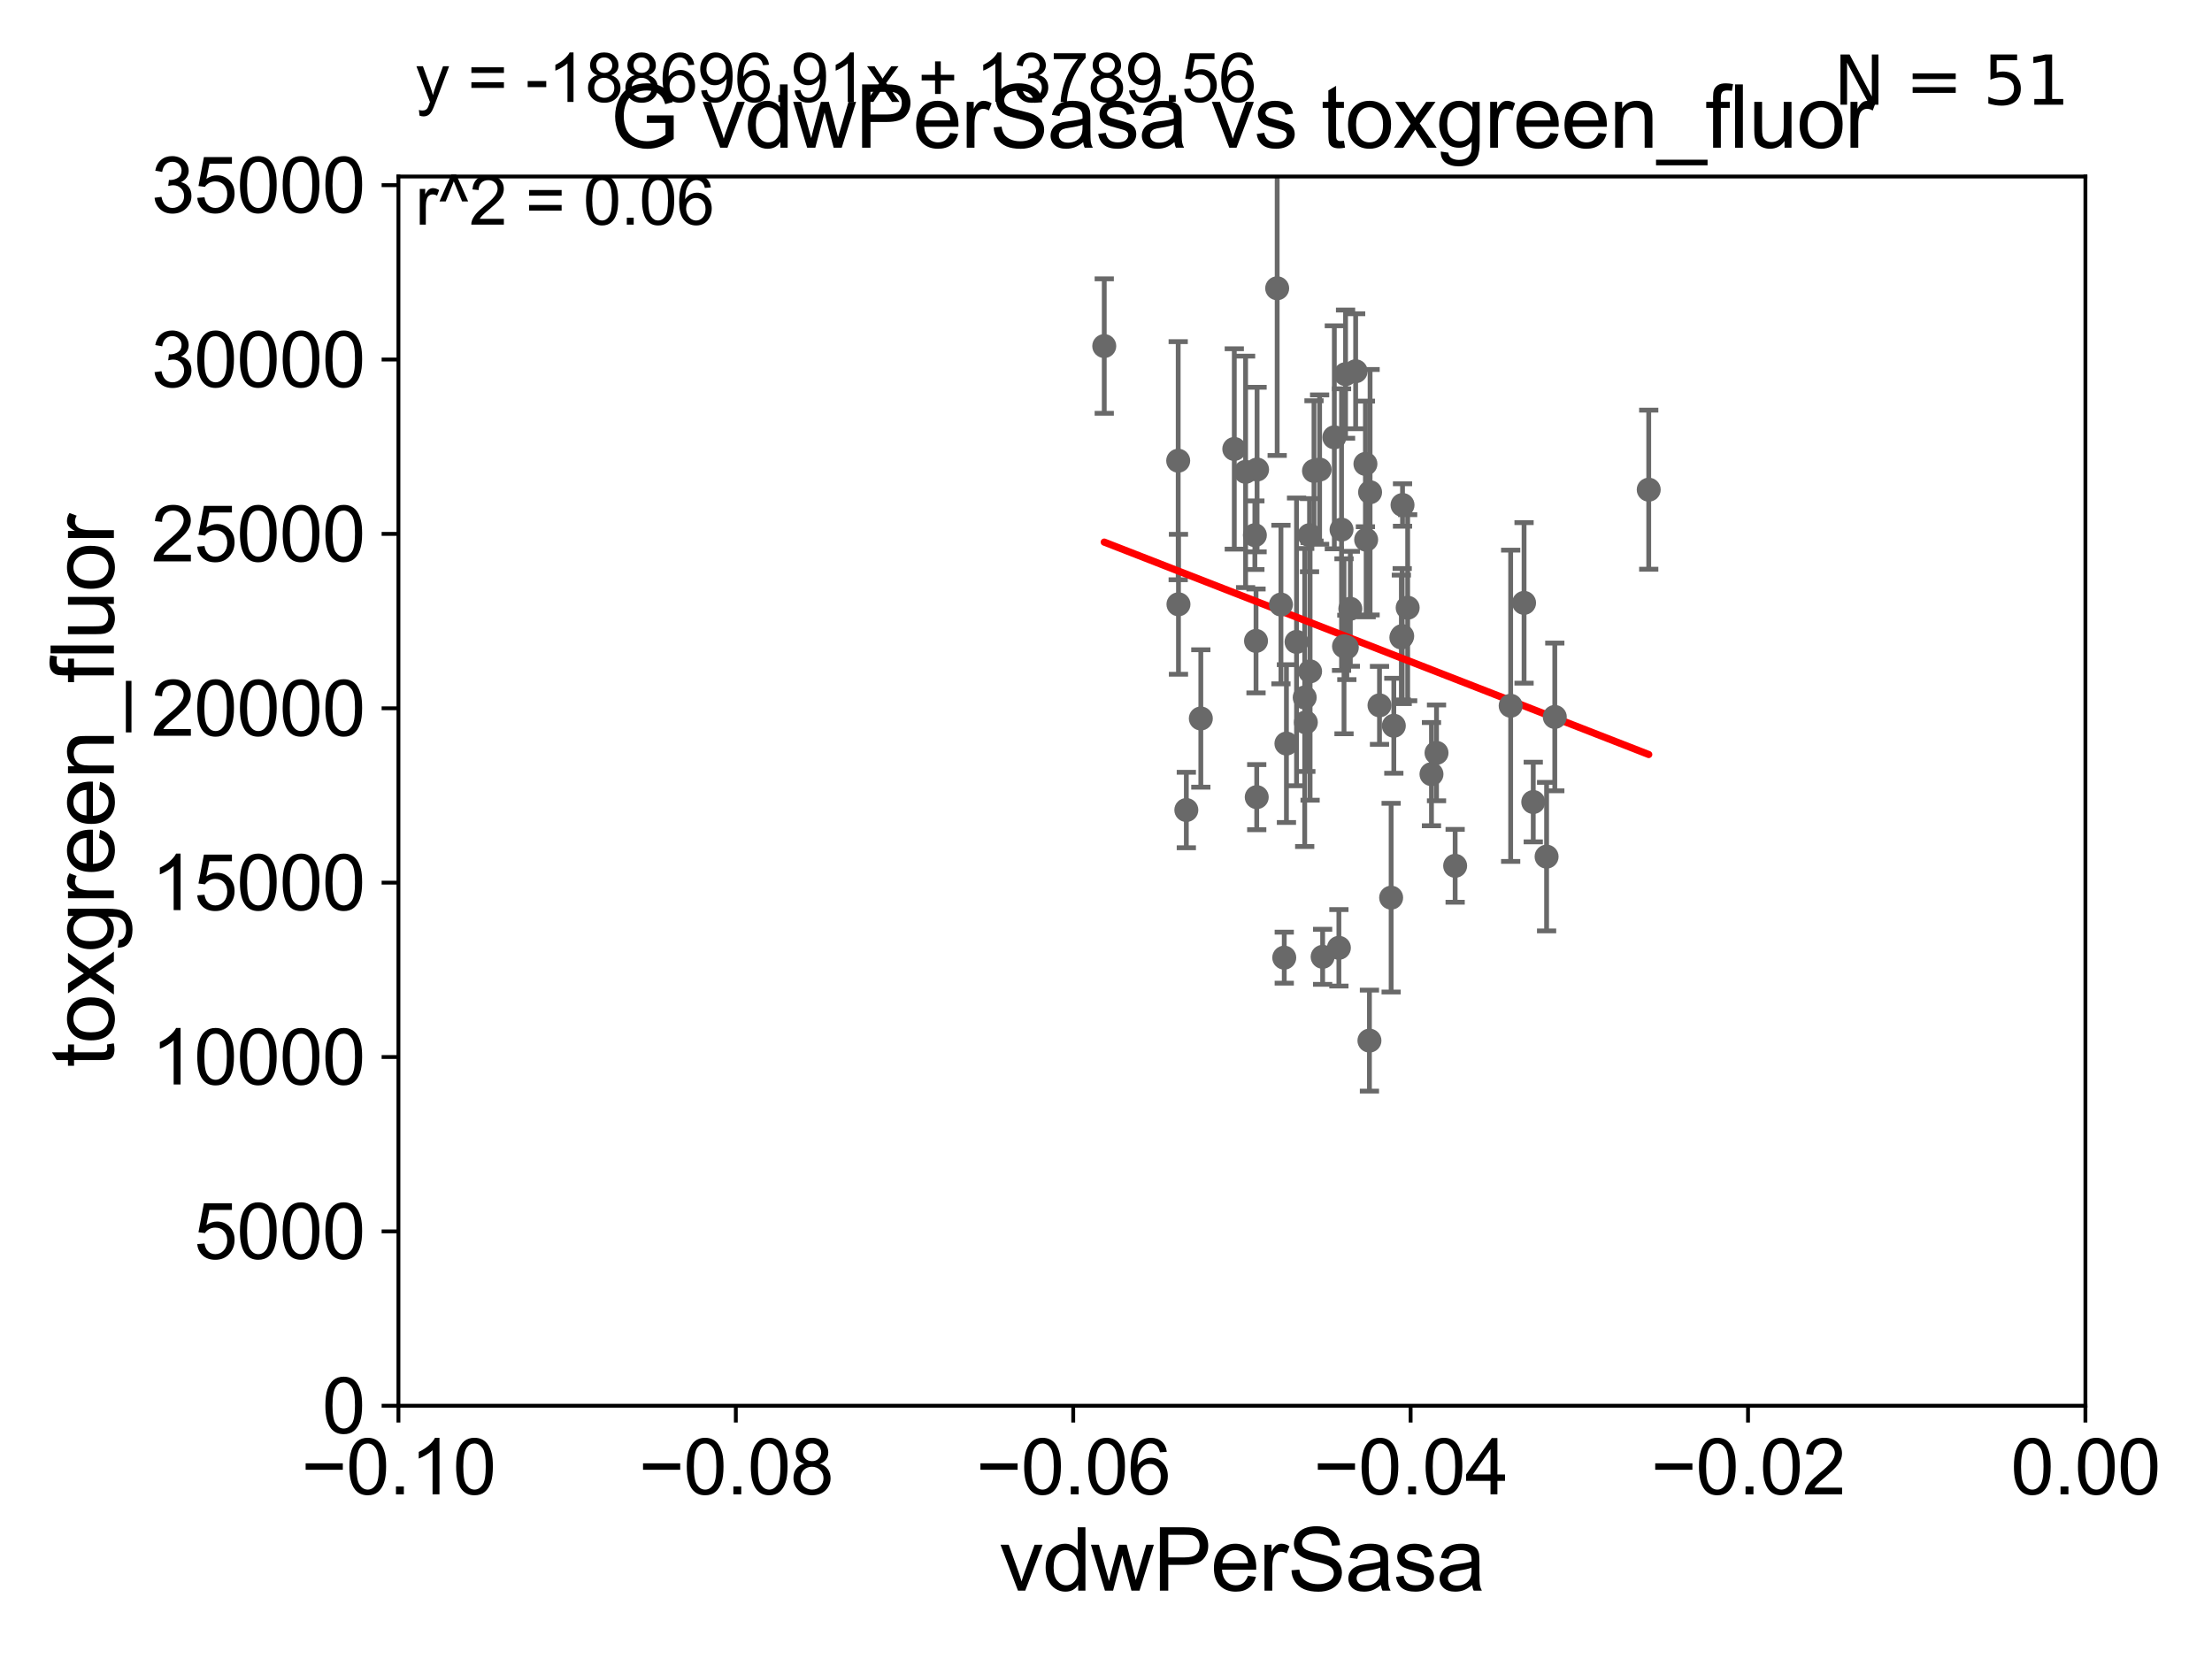 <?xml version="1.0" encoding="utf-8" standalone="no"?>
<!DOCTYPE svg PUBLIC "-//W3C//DTD SVG 1.1//EN"
  "http://www.w3.org/Graphics/SVG/1.1/DTD/svg11.dtd">
<svg xmlns:xlink="http://www.w3.org/1999/xlink" width="460.8pt" height="345.6pt" viewBox="0 0 460.8 345.6" xmlns="http://www.w3.org/2000/svg" version="1.1">
 <defs>
  <style type="text/css">*{stroke-linejoin: round; stroke-linecap: butt}</style>
 </defs>
 <g id="figure_1">
  <g id="patch_1">
   <path d="M 0 345.6 
L 460.8 345.6 
L 460.8 0 
L 0 0 
z
" style="fill: #ffffff"/>
  </g>
  <g id="axes_1">
   <g id="patch_2">
    <path d="M 83 292.84 
L 434.43 292.84 
L 434.43 36.775 
L 83 36.775 
z
" style="fill: #ffffff"/>
   </g>
   <g id="PathCollection_1">
    <defs>
     <path id="mad4e070d5f" d="M 0 1.118 
C 0.297 1.118 0.581 1 0.791 0.791 
C 1 0.581 1.118 0.297 1.118 0 
C 1.118 -0.297 1 -0.581 0.791 -0.791 
C 0.581 -1 0.297 -1.118 0 -1.118 
C -0.297 -1.118 -0.581 -1 -0.791 -0.791 
C -1 -0.581 -1.118 -0.297 -1.118 0 
C -1.118 0.297 -1 0.581 -0.791 0.791 
C -0.581 1 -0.297 1.118 0 1.118 
z
" style="stroke: #696969"/>
    </defs>
    <g clip-path="url(#p6fb6c7fa26)">
     <use xlink:href="#mad4e070d5f" x="272.799" y="111.488" style="fill: #696969; stroke: #696969"/>
     <use xlink:href="#mad4e070d5f" x="282.407" y="77.339" style="fill: #696969; stroke: #696969"/>
     <use xlink:href="#mad4e070d5f" x="272.031" y="150.485" style="fill: #696969; stroke: #696969"/>
     <use xlink:href="#mad4e070d5f" x="319.406" y="167.075" style="fill: #696969; stroke: #696969"/>
     <use xlink:href="#mad4e070d5f" x="275.53" y="199.322" style="fill: #696969; stroke: #696969"/>
     <use xlink:href="#mad4e070d5f" x="277.967" y="91.102" style="fill: #696969; stroke: #696969"/>
     <use xlink:href="#mad4e070d5f" x="279.984" y="134.63" style="fill: #696969; stroke: #696969"/>
     <use xlink:href="#mad4e070d5f" x="298.202" y="161.27" style="fill: #696969; stroke: #696969"/>
     <use xlink:href="#mad4e070d5f" x="280.57" y="134.865" style="fill: #696969; stroke: #696969"/>
     <use xlink:href="#mad4e070d5f" x="291.928" y="132.803" style="fill: #696969; stroke: #696969"/>
     <use xlink:href="#mad4e070d5f" x="261.652" y="133.517" style="fill: #696969; stroke: #696969"/>
     <use xlink:href="#mad4e070d5f" x="245.496" y="125.886" style="fill: #696969; stroke: #696969"/>
     <use xlink:href="#mad4e070d5f" x="261.801" y="166.06" style="fill: #696969; stroke: #696969"/>
     <use xlink:href="#mad4e070d5f" x="271.795" y="145.302" style="fill: #696969; stroke: #696969"/>
     <use xlink:href="#mad4e070d5f" x="314.7" y="147.023" style="fill: #696969; stroke: #696969"/>
     <use xlink:href="#mad4e070d5f" x="290.359" y="151.189" style="fill: #696969; stroke: #696969"/>
     <use xlink:href="#mad4e070d5f" x="322.183" y="178.452" style="fill: #696969; stroke: #696969"/>
     <use xlink:href="#mad4e070d5f" x="303.134" y="180.365" style="fill: #696969; stroke: #696969"/>
     <use xlink:href="#mad4e070d5f" x="293.243" y="126.6" style="fill: #696969; stroke: #696969"/>
     <use xlink:href="#mad4e070d5f" x="285.279" y="216.78" style="fill: #696969; stroke: #696969"/>
     <use xlink:href="#mad4e070d5f" x="323.892" y="149.352" style="fill: #696969; stroke: #696969"/>
     <use xlink:href="#mad4e070d5f" x="343.461" y="102.009" style="fill: #696969; stroke: #696969"/>
     <use xlink:href="#mad4e070d5f" x="317.49" y="125.59" style="fill: #696969; stroke: #696969"/>
     <use xlink:href="#mad4e070d5f" x="289.799" y="186.998" style="fill: #696969; stroke: #696969"/>
     <use xlink:href="#mad4e070d5f" x="292.171" y="105.2" style="fill: #696969; stroke: #696969"/>
     <use xlink:href="#mad4e070d5f" x="278.916" y="197.448" style="fill: #696969; stroke: #696969"/>
     <use xlink:href="#mad4e070d5f" x="284.442" y="96.642" style="fill: #696969; stroke: #696969"/>
     <use xlink:href="#mad4e070d5f" x="259.479" y="98.294" style="fill: #696969; stroke: #696969"/>
     <use xlink:href="#mad4e070d5f" x="292.105" y="132.506" style="fill: #696969; stroke: #696969"/>
     <use xlink:href="#mad4e070d5f" x="257.126" y="93.526" style="fill: #696969; stroke: #696969"/>
     <use xlink:href="#mad4e070d5f" x="261.413" y="111.489" style="fill: #696969; stroke: #696969"/>
     <use xlink:href="#mad4e070d5f" x="281.296" y="126.822" style="fill: #696969; stroke: #696969"/>
     <use xlink:href="#mad4e070d5f" x="280.304" y="77.939" style="fill: #696969; stroke: #696969"/>
     <use xlink:href="#mad4e070d5f" x="273.73" y="98.095" style="fill: #696969; stroke: #696969"/>
     <use xlink:href="#mad4e070d5f" x="230.036" y="72.091" style="fill: #696969; stroke: #696969"/>
     <use xlink:href="#mad4e070d5f" x="267.987" y="154.9" style="fill: #696969; stroke: #696969"/>
     <use xlink:href="#mad4e070d5f" x="287.375" y="146.936" style="fill: #696969; stroke: #696969"/>
     <use xlink:href="#mad4e070d5f" x="245.44" y="95.974" style="fill: #696969; stroke: #696969"/>
     <use xlink:href="#mad4e070d5f" x="272.916" y="139.863" style="fill: #696969; stroke: #696969"/>
     <use xlink:href="#mad4e070d5f" x="261.872" y="97.813" style="fill: #696969; stroke: #696969"/>
     <use xlink:href="#mad4e070d5f" x="299.253" y="156.841" style="fill: #696969; stroke: #696969"/>
     <use xlink:href="#mad4e070d5f" x="250.154" y="149.673" style="fill: #696969; stroke: #696969"/>
     <use xlink:href="#mad4e070d5f" x="267.534" y="199.497" style="fill: #696969; stroke: #696969"/>
     <use xlink:href="#mad4e070d5f" x="266.059" y="60.054" style="fill: #696969; stroke: #696969"/>
     <use xlink:href="#mad4e070d5f" x="270.095" y="133.718" style="fill: #696969; stroke: #696969"/>
     <use xlink:href="#mad4e070d5f" x="279.467" y="110.328" style="fill: #696969; stroke: #696969"/>
     <use xlink:href="#mad4e070d5f" x="247.135" y="168.741" style="fill: #696969; stroke: #696969"/>
     <use xlink:href="#mad4e070d5f" x="284.594" y="112.428" style="fill: #696969; stroke: #696969"/>
     <use xlink:href="#mad4e070d5f" x="266.844" y="125.939" style="fill: #696969; stroke: #696969"/>
     <use xlink:href="#mad4e070d5f" x="285.413" y="102.541" style="fill: #696969; stroke: #696969"/>
     <use xlink:href="#mad4e070d5f" x="274.9" y="97.821" style="fill: #696969; stroke: #696969"/>
    </g>
   </g>
   <g id="matplotlib.axis_1">
    <g id="xtick_1">
     <g id="line2d_1">
      <defs>
       <path id="m7a9cfa4587" d="M 0 0 
L 0 3.5 
" style="stroke: #000000; stroke-width: 0.8"/>
      </defs>
      <g>
       <use xlink:href="#m7a9cfa4587" x="83" y="292.84" style="stroke: #000000; stroke-width: 0.8"/>
      </g>
     </g>
     <g id="text_1">
      <!-- −0.10 -->
      <g transform="translate(62.759 311.293)scale(0.16 -0.16)">
       <defs>
        <path id="ArialMT-2212" d="M 3381 1997 
L 356 1997 
L 356 2522 
L 3381 2522 
L 3381 1997 
z
" transform="scale(0.016)"/>
        <path id="ArialMT-30" d="M 266 2259 
Q 266 3072 433 3567 
Q 600 4063 929 4331 
Q 1259 4600 1759 4600 
Q 2128 4600 2406 4451 
Q 2684 4303 2865 4023 
Q 3047 3744 3150 3342 
Q 3253 2941 3253 2259 
Q 3253 1453 3087 958 
Q 2922 463 2592 192 
Q 2263 -78 1759 -78 
Q 1097 -78 719 397 
Q 266 969 266 2259 
z
M 844 2259 
Q 844 1131 1108 757 
Q 1372 384 1759 384 
Q 2147 384 2411 759 
Q 2675 1134 2675 2259 
Q 2675 3391 2411 3762 
Q 2147 4134 1753 4134 
Q 1366 4134 1134 3806 
Q 844 3388 844 2259 
z
" transform="scale(0.016)"/>
        <path id="ArialMT-2e" d="M 581 0 
L 581 641 
L 1222 641 
L 1222 0 
L 581 0 
z
" transform="scale(0.016)"/>
        <path id="ArialMT-31" d="M 2384 0 
L 1822 0 
L 1822 3584 
Q 1619 3391 1289 3197 
Q 959 3003 697 2906 
L 697 3450 
Q 1169 3672 1522 3987 
Q 1875 4303 2022 4600 
L 2384 4600 
L 2384 0 
z
" transform="scale(0.016)"/>
       </defs>
       <use xlink:href="#ArialMT-2212"/>
       <use xlink:href="#ArialMT-30" x="58.398"/>
       <use xlink:href="#ArialMT-2e" x="114.014"/>
       <use xlink:href="#ArialMT-31" x="141.797"/>
       <use xlink:href="#ArialMT-30" x="197.412"/>
      </g>
     </g>
    </g>
    <g id="xtick_2">
     <g id="line2d_2">
      <g>
       <use xlink:href="#m7a9cfa4587" x="153.286" y="292.84" style="stroke: #000000; stroke-width: 0.8"/>
      </g>
     </g>
     <g id="text_2">
      <!-- −0.08 -->
      <g transform="translate(133.045 311.293)scale(0.16 -0.16)">
       <defs>
        <path id="ArialMT-38" d="M 1131 2484 
Q 781 2613 612 2850 
Q 444 3088 444 3419 
Q 444 3919 803 4259 
Q 1163 4600 1759 4600 
Q 2359 4600 2725 4251 
Q 3091 3903 3091 3403 
Q 3091 3084 2923 2848 
Q 2756 2613 2416 2484 
Q 2838 2347 3058 2040 
Q 3278 1734 3278 1309 
Q 3278 722 2862 322 
Q 2447 -78 1769 -78 
Q 1091 -78 675 323 
Q 259 725 259 1325 
Q 259 1772 486 2073 
Q 713 2375 1131 2484 
z
M 1019 3438 
Q 1019 3113 1228 2906 
Q 1438 2700 1772 2700 
Q 2097 2700 2305 2904 
Q 2513 3109 2513 3406 
Q 2513 3716 2298 3927 
Q 2084 4138 1766 4138 
Q 1444 4138 1231 3931 
Q 1019 3725 1019 3438 
z
M 838 1322 
Q 838 1081 952 856 
Q 1066 631 1291 507 
Q 1516 384 1775 384 
Q 2178 384 2440 643 
Q 2703 903 2703 1303 
Q 2703 1709 2433 1975 
Q 2163 2241 1756 2241 
Q 1359 2241 1098 1978 
Q 838 1716 838 1322 
z
" transform="scale(0.016)"/>
       </defs>
       <use xlink:href="#ArialMT-2212"/>
       <use xlink:href="#ArialMT-30" x="58.398"/>
       <use xlink:href="#ArialMT-2e" x="114.014"/>
       <use xlink:href="#ArialMT-30" x="141.797"/>
       <use xlink:href="#ArialMT-38" x="197.412"/>
      </g>
     </g>
    </g>
    <g id="xtick_3">
     <g id="line2d_3">
      <g>
       <use xlink:href="#m7a9cfa4587" x="223.572" y="292.84" style="stroke: #000000; stroke-width: 0.8"/>
      </g>
     </g>
     <g id="text_3">
      <!-- −0.06 -->
      <g transform="translate(203.331 311.293)scale(0.16 -0.16)">
       <defs>
        <path id="ArialMT-36" d="M 3184 3459 
L 2625 3416 
Q 2550 3747 2413 3897 
Q 2184 4138 1850 4138 
Q 1581 4138 1378 3988 
Q 1113 3794 959 3422 
Q 806 3050 800 2363 
Q 1003 2672 1297 2822 
Q 1591 2972 1913 2972 
Q 2475 2972 2870 2558 
Q 3266 2144 3266 1488 
Q 3266 1056 3080 686 
Q 2894 316 2569 119 
Q 2244 -78 1831 -78 
Q 1128 -78 684 439 
Q 241 956 241 2144 
Q 241 3472 731 4075 
Q 1159 4600 1884 4600 
Q 2425 4600 2770 4297 
Q 3116 3994 3184 3459 
z
M 888 1484 
Q 888 1194 1011 928 
Q 1134 663 1356 523 
Q 1578 384 1822 384 
Q 2178 384 2434 671 
Q 2691 959 2691 1453 
Q 2691 1928 2437 2201 
Q 2184 2475 1800 2475 
Q 1419 2475 1153 2201 
Q 888 1928 888 1484 
z
" transform="scale(0.016)"/>
       </defs>
       <use xlink:href="#ArialMT-2212"/>
       <use xlink:href="#ArialMT-30" x="58.398"/>
       <use xlink:href="#ArialMT-2e" x="114.014"/>
       <use xlink:href="#ArialMT-30" x="141.797"/>
       <use xlink:href="#ArialMT-36" x="197.412"/>
      </g>
     </g>
    </g>
    <g id="xtick_4">
     <g id="line2d_4">
      <g>
       <use xlink:href="#m7a9cfa4587" x="293.858" y="292.84" style="stroke: #000000; stroke-width: 0.8"/>
      </g>
     </g>
     <g id="text_4">
      <!-- −0.04 -->
      <g transform="translate(273.617 311.293)scale(0.16 -0.16)">
       <defs>
        <path id="ArialMT-34" d="M 2069 0 
L 2069 1097 
L 81 1097 
L 81 1613 
L 2172 4581 
L 2631 4581 
L 2631 1613 
L 3250 1613 
L 3250 1097 
L 2631 1097 
L 2631 0 
L 2069 0 
z
M 2069 1613 
L 2069 3678 
L 634 1613 
L 2069 1613 
z
" transform="scale(0.016)"/>
       </defs>
       <use xlink:href="#ArialMT-2212"/>
       <use xlink:href="#ArialMT-30" x="58.398"/>
       <use xlink:href="#ArialMT-2e" x="114.014"/>
       <use xlink:href="#ArialMT-30" x="141.797"/>
       <use xlink:href="#ArialMT-34" x="197.412"/>
      </g>
     </g>
    </g>
    <g id="xtick_5">
     <g id="line2d_5">
      <g>
       <use xlink:href="#m7a9cfa4587" x="364.144" y="292.84" style="stroke: #000000; stroke-width: 0.8"/>
      </g>
     </g>
     <g id="text_5">
      <!-- −0.02 -->
      <g transform="translate(343.903 311.293)scale(0.16 -0.16)">
       <defs>
        <path id="ArialMT-32" d="M 3222 541 
L 3222 0 
L 194 0 
Q 188 203 259 391 
Q 375 700 629 1000 
Q 884 1300 1366 1694 
Q 2113 2306 2375 2664 
Q 2638 3022 2638 3341 
Q 2638 3675 2398 3904 
Q 2159 4134 1775 4134 
Q 1369 4134 1125 3890 
Q 881 3647 878 3216 
L 300 3275 
Q 359 3922 746 4261 
Q 1134 4600 1788 4600 
Q 2447 4600 2831 4234 
Q 3216 3869 3216 3328 
Q 3216 3053 3103 2787 
Q 2991 2522 2730 2228 
Q 2469 1934 1863 1422 
Q 1356 997 1212 845 
Q 1069 694 975 541 
L 3222 541 
z
" transform="scale(0.016)"/>
       </defs>
       <use xlink:href="#ArialMT-2212"/>
       <use xlink:href="#ArialMT-30" x="58.398"/>
       <use xlink:href="#ArialMT-2e" x="114.014"/>
       <use xlink:href="#ArialMT-30" x="141.797"/>
       <use xlink:href="#ArialMT-32" x="197.412"/>
      </g>
     </g>
    </g>
    <g id="xtick_6">
     <g id="line2d_6">
      <g>
       <use xlink:href="#m7a9cfa4587" x="434.43" y="292.84" style="stroke: #000000; stroke-width: 0.8"/>
      </g>
     </g>
     <g id="text_6">
      <!-- 0.00 -->
      <g transform="translate(418.861 311.293)scale(0.16 -0.16)">
       <use xlink:href="#ArialMT-30"/>
       <use xlink:href="#ArialMT-2e" x="55.615"/>
       <use xlink:href="#ArialMT-30" x="83.398"/>
       <use xlink:href="#ArialMT-30" x="139.014"/>
      </g>
     </g>
    </g>
    <g id="text_7">
     <!-- vdwPerSasa -->
     <g transform="translate(208.193 331.357)scale(0.18 -0.18)">
      <defs>
       <path id="ArialMT-76" d="M 1344 0 
L 81 3319 
L 675 3319 
L 1388 1331 
Q 1503 1009 1600 663 
Q 1675 925 1809 1294 
L 2547 3319 
L 3125 3319 
L 1869 0 
L 1344 0 
z
" transform="scale(0.016)"/>
       <path id="ArialMT-64" d="M 2575 0 
L 2575 419 
Q 2259 -75 1647 -75 
Q 1250 -75 917 144 
Q 584 363 401 755 
Q 219 1147 219 1656 
Q 219 2153 384 2558 
Q 550 2963 881 3178 
Q 1213 3394 1622 3394 
Q 1922 3394 2156 3267 
Q 2391 3141 2538 2938 
L 2538 4581 
L 3097 4581 
L 3097 0 
L 2575 0 
z
M 797 1656 
Q 797 1019 1065 703 
Q 1334 388 1700 388 
Q 2069 388 2326 689 
Q 2584 991 2584 1609 
Q 2584 2291 2321 2609 
Q 2059 2928 1675 2928 
Q 1300 2928 1048 2622 
Q 797 2316 797 1656 
z
" transform="scale(0.016)"/>
       <path id="ArialMT-77" d="M 1034 0 
L 19 3319 
L 600 3319 
L 1128 1403 
L 1325 691 
Q 1338 744 1497 1375 
L 2025 3319 
L 2603 3319 
L 3100 1394 
L 3266 759 
L 3456 1400 
L 4025 3319 
L 4572 3319 
L 3534 0 
L 2950 0 
L 2422 1988 
L 2294 2553 
L 1622 0 
L 1034 0 
z
" transform="scale(0.016)"/>
       <path id="ArialMT-50" d="M 494 0 
L 494 4581 
L 2222 4581 
Q 2678 4581 2919 4538 
Q 3256 4481 3484 4323 
Q 3713 4166 3852 3881 
Q 3991 3597 3991 3256 
Q 3991 2672 3619 2267 
Q 3247 1863 2275 1863 
L 1100 1863 
L 1100 0 
L 494 0 
z
M 1100 2403 
L 2284 2403 
Q 2872 2403 3119 2622 
Q 3366 2841 3366 3238 
Q 3366 3525 3220 3729 
Q 3075 3934 2838 4000 
Q 2684 4041 2272 4041 
L 1100 4041 
L 1100 2403 
z
" transform="scale(0.016)"/>
       <path id="ArialMT-65" d="M 2694 1069 
L 3275 997 
Q 3138 488 2766 206 
Q 2394 -75 1816 -75 
Q 1088 -75 661 373 
Q 234 822 234 1631 
Q 234 2469 665 2931 
Q 1097 3394 1784 3394 
Q 2450 3394 2872 2941 
Q 3294 2488 3294 1666 
Q 3294 1616 3291 1516 
L 816 1516 
Q 847 969 1125 678 
Q 1403 388 1819 388 
Q 2128 388 2347 550 
Q 2566 713 2694 1069 
z
M 847 1978 
L 2700 1978 
Q 2663 2397 2488 2606 
Q 2219 2931 1791 2931 
Q 1403 2931 1139 2672 
Q 875 2413 847 1978 
z
" transform="scale(0.016)"/>
       <path id="ArialMT-72" d="M 416 0 
L 416 3319 
L 922 3319 
L 922 2816 
Q 1116 3169 1280 3281 
Q 1444 3394 1641 3394 
Q 1925 3394 2219 3213 
L 2025 2691 
Q 1819 2813 1613 2813 
Q 1428 2813 1281 2702 
Q 1134 2591 1072 2394 
Q 978 2094 978 1738 
L 978 0 
L 416 0 
z
" transform="scale(0.016)"/>
       <path id="ArialMT-53" d="M 288 1472 
L 859 1522 
Q 900 1178 1048 958 
Q 1197 738 1509 602 
Q 1822 466 2213 466 
Q 2559 466 2825 569 
Q 3091 672 3220 851 
Q 3350 1031 3350 1244 
Q 3350 1459 3225 1620 
Q 3100 1781 2813 1891 
Q 2628 1963 1997 2114 
Q 1366 2266 1113 2400 
Q 784 2572 623 2826 
Q 463 3081 463 3397 
Q 463 3744 659 4045 
Q 856 4347 1234 4503 
Q 1613 4659 2075 4659 
Q 2584 4659 2973 4495 
Q 3363 4331 3572 4012 
Q 3781 3694 3797 3291 
L 3216 3247 
Q 3169 3681 2898 3903 
Q 2628 4125 2100 4125 
Q 1550 4125 1298 3923 
Q 1047 3722 1047 3438 
Q 1047 3191 1225 3031 
Q 1400 2872 2139 2705 
Q 2878 2538 3153 2413 
Q 3553 2228 3743 1945 
Q 3934 1663 3934 1294 
Q 3934 928 3725 604 
Q 3516 281 3123 101 
Q 2731 -78 2241 -78 
Q 1619 -78 1198 103 
Q 778 284 539 648 
Q 300 1013 288 1472 
z
" transform="scale(0.016)"/>
       <path id="ArialMT-61" d="M 2588 409 
Q 2275 144 1986 34 
Q 1697 -75 1366 -75 
Q 819 -75 525 192 
Q 231 459 231 875 
Q 231 1119 342 1320 
Q 453 1522 633 1644 
Q 813 1766 1038 1828 
Q 1203 1872 1538 1913 
Q 2219 1994 2541 2106 
Q 2544 2222 2544 2253 
Q 2544 2597 2384 2738 
Q 2169 2928 1744 2928 
Q 1347 2928 1158 2789 
Q 969 2650 878 2297 
L 328 2372 
Q 403 2725 575 2942 
Q 747 3159 1072 3276 
Q 1397 3394 1825 3394 
Q 2250 3394 2515 3294 
Q 2781 3194 2906 3042 
Q 3031 2891 3081 2659 
Q 3109 2516 3109 2141 
L 3109 1391 
Q 3109 606 3145 398 
Q 3181 191 3288 0 
L 2700 0 
Q 2613 175 2588 409 
z
M 2541 1666 
Q 2234 1541 1622 1453 
Q 1275 1403 1131 1340 
Q 988 1278 909 1158 
Q 831 1038 831 891 
Q 831 666 1001 516 
Q 1172 366 1500 366 
Q 1825 366 2078 508 
Q 2331 650 2450 897 
Q 2541 1088 2541 1459 
L 2541 1666 
z
" transform="scale(0.016)"/>
       <path id="ArialMT-73" d="M 197 991 
L 753 1078 
Q 800 744 1014 566 
Q 1228 388 1613 388 
Q 2000 388 2187 545 
Q 2375 703 2375 916 
Q 2375 1106 2209 1216 
Q 2094 1291 1634 1406 
Q 1016 1563 777 1677 
Q 538 1791 414 1992 
Q 291 2194 291 2438 
Q 291 2659 392 2848 
Q 494 3038 669 3163 
Q 800 3259 1026 3326 
Q 1253 3394 1513 3394 
Q 1903 3394 2198 3281 
Q 2494 3169 2634 2976 
Q 2775 2784 2828 2463 
L 2278 2388 
Q 2241 2644 2061 2787 
Q 1881 2931 1553 2931 
Q 1166 2931 1000 2803 
Q 834 2675 834 2503 
Q 834 2394 903 2306 
Q 972 2216 1119 2156 
Q 1203 2125 1616 2013 
Q 2213 1853 2448 1751 
Q 2684 1650 2818 1456 
Q 2953 1263 2953 975 
Q 2953 694 2789 445 
Q 2625 197 2315 61 
Q 2006 -75 1616 -75 
Q 969 -75 630 194 
Q 291 463 197 991 
z
" transform="scale(0.016)"/>
      </defs>
      <use xlink:href="#ArialMT-76"/>
      <use xlink:href="#ArialMT-64" x="50"/>
      <use xlink:href="#ArialMT-77" x="105.615"/>
      <use xlink:href="#ArialMT-50" x="177.832"/>
      <use xlink:href="#ArialMT-65" x="244.531"/>
      <use xlink:href="#ArialMT-72" x="300.146"/>
      <use xlink:href="#ArialMT-53" x="333.447"/>
      <use xlink:href="#ArialMT-61" x="400.146"/>
      <use xlink:href="#ArialMT-73" x="455.762"/>
      <use xlink:href="#ArialMT-61" x="505.762"/>
     </g>
    </g>
   </g>
   <g id="matplotlib.axis_2">
    <g id="ytick_1">
     <g id="line2d_7">
      <defs>
       <path id="m3399b0d10f" d="M 0 0 
L -3.5 0 
" style="stroke: #000000; stroke-width: 0.8"/>
      </defs>
      <g>
       <use xlink:href="#m3399b0d10f" x="83" y="292.84" style="stroke: #000000; stroke-width: 0.8"/>
      </g>
     </g>
     <g id="text_8">
      <!-- 0 -->
      <g transform="translate(67.103 298.566)scale(0.16 -0.16)">
       <use xlink:href="#ArialMT-30"/>
      </g>
     </g>
    </g>
    <g id="ytick_2">
     <g id="line2d_8">
      <g>
       <use xlink:href="#m3399b0d10f" x="83" y="256.516" style="stroke: #000000; stroke-width: 0.8"/>
      </g>
     </g>
     <g id="text_9">
      <!-- 5000 -->
      <g transform="translate(40.41 262.242)scale(0.16 -0.16)">
       <defs>
        <path id="ArialMT-35" d="M 266 1200 
L 856 1250 
Q 922 819 1161 601 
Q 1400 384 1738 384 
Q 2144 384 2425 690 
Q 2706 997 2706 1503 
Q 2706 1984 2436 2262 
Q 2166 2541 1728 2541 
Q 1456 2541 1237 2417 
Q 1019 2294 894 2097 
L 366 2166 
L 809 4519 
L 3088 4519 
L 3088 3981 
L 1259 3981 
L 1013 2750 
Q 1425 3038 1878 3038 
Q 2478 3038 2890 2622 
Q 3303 2206 3303 1553 
Q 3303 931 2941 478 
Q 2500 -78 1738 -78 
Q 1113 -78 717 272 
Q 322 622 266 1200 
z
" transform="scale(0.016)"/>
       </defs>
       <use xlink:href="#ArialMT-35"/>
       <use xlink:href="#ArialMT-30" x="55.615"/>
       <use xlink:href="#ArialMT-30" x="111.23"/>
       <use xlink:href="#ArialMT-30" x="166.846"/>
      </g>
     </g>
    </g>
    <g id="ytick_3">
     <g id="line2d_9">
      <g>
       <use xlink:href="#m3399b0d10f" x="83" y="220.192" style="stroke: #000000; stroke-width: 0.8"/>
      </g>
     </g>
     <g id="text_10">
      <!-- 10000 -->
      <g transform="translate(31.512 225.918)scale(0.16 -0.16)">
       <use xlink:href="#ArialMT-31"/>
       <use xlink:href="#ArialMT-30" x="55.615"/>
       <use xlink:href="#ArialMT-30" x="111.23"/>
       <use xlink:href="#ArialMT-30" x="166.846"/>
       <use xlink:href="#ArialMT-30" x="222.461"/>
      </g>
     </g>
    </g>
    <g id="ytick_4">
     <g id="line2d_10">
      <g>
       <use xlink:href="#m3399b0d10f" x="83" y="183.867" style="stroke: #000000; stroke-width: 0.8"/>
      </g>
     </g>
     <g id="text_11">
      <!-- 15000 -->
      <g transform="translate(31.512 189.594)scale(0.16 -0.16)">
       <use xlink:href="#ArialMT-31"/>
       <use xlink:href="#ArialMT-35" x="55.615"/>
       <use xlink:href="#ArialMT-30" x="111.23"/>
       <use xlink:href="#ArialMT-30" x="166.846"/>
       <use xlink:href="#ArialMT-30" x="222.461"/>
      </g>
     </g>
    </g>
    <g id="ytick_5">
     <g id="line2d_11">
      <g>
       <use xlink:href="#m3399b0d10f" x="83" y="147.543" style="stroke: #000000; stroke-width: 0.8"/>
      </g>
     </g>
     <g id="text_12">
      <!-- 20000 -->
      <g transform="translate(31.512 153.27)scale(0.16 -0.16)">
       <use xlink:href="#ArialMT-32"/>
       <use xlink:href="#ArialMT-30" x="55.615"/>
       <use xlink:href="#ArialMT-30" x="111.23"/>
       <use xlink:href="#ArialMT-30" x="166.846"/>
       <use xlink:href="#ArialMT-30" x="222.461"/>
      </g>
     </g>
    </g>
    <g id="ytick_6">
     <g id="line2d_12">
      <g>
       <use xlink:href="#m3399b0d10f" x="83" y="111.219" style="stroke: #000000; stroke-width: 0.8"/>
      </g>
     </g>
     <g id="text_13">
      <!-- 25000 -->
      <g transform="translate(31.512 116.945)scale(0.16 -0.16)">
       <use xlink:href="#ArialMT-32"/>
       <use xlink:href="#ArialMT-35" x="55.615"/>
       <use xlink:href="#ArialMT-30" x="111.23"/>
       <use xlink:href="#ArialMT-30" x="166.846"/>
       <use xlink:href="#ArialMT-30" x="222.461"/>
      </g>
     </g>
    </g>
    <g id="ytick_7">
     <g id="line2d_13">
      <g>
       <use xlink:href="#m3399b0d10f" x="83" y="74.895" style="stroke: #000000; stroke-width: 0.8"/>
      </g>
     </g>
     <g id="text_14">
      <!-- 30000 -->
      <g transform="translate(31.512 80.621)scale(0.16 -0.16)">
       <defs>
        <path id="ArialMT-33" d="M 269 1209 
L 831 1284 
Q 928 806 1161 595 
Q 1394 384 1728 384 
Q 2125 384 2398 659 
Q 2672 934 2672 1341 
Q 2672 1728 2419 1979 
Q 2166 2231 1775 2231 
Q 1616 2231 1378 2169 
L 1441 2663 
Q 1497 2656 1531 2656 
Q 1891 2656 2178 2843 
Q 2466 3031 2466 3422 
Q 2466 3731 2256 3934 
Q 2047 4138 1716 4138 
Q 1388 4138 1169 3931 
Q 950 3725 888 3313 
L 325 3413 
Q 428 3978 793 4289 
Q 1159 4600 1703 4600 
Q 2078 4600 2393 4439 
Q 2709 4278 2876 4000 
Q 3044 3722 3044 3409 
Q 3044 3113 2884 2869 
Q 2725 2625 2413 2481 
Q 2819 2388 3044 2092 
Q 3269 1797 3269 1353 
Q 3269 753 2831 336 
Q 2394 -81 1725 -81 
Q 1122 -81 723 278 
Q 325 638 269 1209 
z
" transform="scale(0.016)"/>
       </defs>
       <use xlink:href="#ArialMT-33"/>
       <use xlink:href="#ArialMT-30" x="55.615"/>
       <use xlink:href="#ArialMT-30" x="111.23"/>
       <use xlink:href="#ArialMT-30" x="166.846"/>
       <use xlink:href="#ArialMT-30" x="222.461"/>
      </g>
     </g>
    </g>
    <g id="ytick_8">
     <g id="line2d_14">
      <g>
       <use xlink:href="#m3399b0d10f" x="83" y="38.571" style="stroke: #000000; stroke-width: 0.8"/>
      </g>
     </g>
     <g id="text_15">
      <!-- 35000 -->
      <g transform="translate(31.512 44.297)scale(0.16 -0.16)">
       <use xlink:href="#ArialMT-33"/>
       <use xlink:href="#ArialMT-35" x="55.615"/>
       <use xlink:href="#ArialMT-30" x="111.23"/>
       <use xlink:href="#ArialMT-30" x="166.846"/>
       <use xlink:href="#ArialMT-30" x="222.461"/>
      </g>
     </g>
    </g>
    <g id="text_16">
     <!-- toxgreen_fluor -->
     <g transform="translate(23.724 222.34)rotate(-90)scale(0.18 -0.18)">
      <defs>
       <path id="ArialMT-74" d="M 1650 503 
L 1731 6 
Q 1494 -44 1306 -44 
Q 1000 -44 831 53 
Q 663 150 594 308 
Q 525 466 525 972 
L 525 2881 
L 113 2881 
L 113 3319 
L 525 3319 
L 525 4141 
L 1084 4478 
L 1084 3319 
L 1650 3319 
L 1650 2881 
L 1084 2881 
L 1084 941 
Q 1084 700 1114 631 
Q 1144 563 1211 522 
Q 1278 481 1403 481 
Q 1497 481 1650 503 
z
" transform="scale(0.016)"/>
       <path id="ArialMT-6f" d="M 213 1659 
Q 213 2581 725 3025 
Q 1153 3394 1769 3394 
Q 2453 3394 2887 2945 
Q 3322 2497 3322 1706 
Q 3322 1066 3130 698 
Q 2938 331 2570 128 
Q 2203 -75 1769 -75 
Q 1072 -75 642 372 
Q 213 819 213 1659 
z
M 791 1659 
Q 791 1022 1069 705 
Q 1347 388 1769 388 
Q 2188 388 2466 706 
Q 2744 1025 2744 1678 
Q 2744 2294 2464 2611 
Q 2184 2928 1769 2928 
Q 1347 2928 1069 2612 
Q 791 2297 791 1659 
z
" transform="scale(0.016)"/>
       <path id="ArialMT-78" d="M 47 0 
L 1259 1725 
L 138 3319 
L 841 3319 
L 1350 2541 
Q 1494 2319 1581 2169 
Q 1719 2375 1834 2534 
L 2394 3319 
L 3066 3319 
L 1919 1756 
L 3153 0 
L 2463 0 
L 1781 1031 
L 1600 1309 
L 728 0 
L 47 0 
z
" transform="scale(0.016)"/>
       <path id="ArialMT-67" d="M 319 -275 
L 866 -356 
Q 900 -609 1056 -725 
Q 1266 -881 1628 -881 
Q 2019 -881 2231 -725 
Q 2444 -569 2519 -288 
Q 2563 -116 2559 434 
Q 2191 0 1641 0 
Q 956 0 581 494 
Q 206 988 206 1678 
Q 206 2153 378 2554 
Q 550 2956 876 3175 
Q 1203 3394 1644 3394 
Q 2231 3394 2613 2919 
L 2613 3319 
L 3131 3319 
L 3131 450 
Q 3131 -325 2973 -648 
Q 2816 -972 2473 -1159 
Q 2131 -1347 1631 -1347 
Q 1038 -1347 672 -1080 
Q 306 -813 319 -275 
z
M 784 1719 
Q 784 1066 1043 766 
Q 1303 466 1694 466 
Q 2081 466 2343 764 
Q 2606 1063 2606 1700 
Q 2606 2309 2336 2618 
Q 2066 2928 1684 2928 
Q 1309 2928 1046 2623 
Q 784 2319 784 1719 
z
" transform="scale(0.016)"/>
       <path id="ArialMT-6e" d="M 422 0 
L 422 3319 
L 928 3319 
L 928 2847 
Q 1294 3394 1984 3394 
Q 2284 3394 2536 3286 
Q 2788 3178 2913 3003 
Q 3038 2828 3088 2588 
Q 3119 2431 3119 2041 
L 3119 0 
L 2556 0 
L 2556 2019 
Q 2556 2363 2490 2533 
Q 2425 2703 2258 2804 
Q 2091 2906 1866 2906 
Q 1506 2906 1245 2678 
Q 984 2450 984 1813 
L 984 0 
L 422 0 
z
" transform="scale(0.016)"/>
       <path id="ArialMT-5f" d="M -97 -1272 
L -97 -866 
L 3631 -866 
L 3631 -1272 
L -97 -1272 
z
" transform="scale(0.016)"/>
       <path id="ArialMT-66" d="M 556 0 
L 556 2881 
L 59 2881 
L 59 3319 
L 556 3319 
L 556 3672 
Q 556 4006 616 4169 
Q 697 4388 901 4523 
Q 1106 4659 1475 4659 
Q 1713 4659 2000 4603 
L 1916 4113 
Q 1741 4144 1584 4144 
Q 1328 4144 1222 4034 
Q 1116 3925 1116 3625 
L 1116 3319 
L 1763 3319 
L 1763 2881 
L 1116 2881 
L 1116 0 
L 556 0 
z
" transform="scale(0.016)"/>
       <path id="ArialMT-6c" d="M 409 0 
L 409 4581 
L 972 4581 
L 972 0 
L 409 0 
z
" transform="scale(0.016)"/>
       <path id="ArialMT-75" d="M 2597 0 
L 2597 488 
Q 2209 -75 1544 -75 
Q 1250 -75 995 37 
Q 741 150 617 320 
Q 494 491 444 738 
Q 409 903 409 1263 
L 409 3319 
L 972 3319 
L 972 1478 
Q 972 1038 1006 884 
Q 1059 663 1231 536 
Q 1403 409 1656 409 
Q 1909 409 2131 539 
Q 2353 669 2445 892 
Q 2538 1116 2538 1541 
L 2538 3319 
L 3100 3319 
L 3100 0 
L 2597 0 
z
" transform="scale(0.016)"/>
      </defs>
      <use xlink:href="#ArialMT-74"/>
      <use xlink:href="#ArialMT-6f" x="27.783"/>
      <use xlink:href="#ArialMT-78" x="83.398"/>
      <use xlink:href="#ArialMT-67" x="133.398"/>
      <use xlink:href="#ArialMT-72" x="189.014"/>
      <use xlink:href="#ArialMT-65" x="222.314"/>
      <use xlink:href="#ArialMT-65" x="277.93"/>
      <use xlink:href="#ArialMT-6e" x="333.545"/>
      <use xlink:href="#ArialMT-5f" x="389.16"/>
      <use xlink:href="#ArialMT-66" x="444.775"/>
      <use xlink:href="#ArialMT-6c" x="472.559"/>
      <use xlink:href="#ArialMT-75" x="494.775"/>
      <use xlink:href="#ArialMT-6f" x="550.391"/>
      <use xlink:href="#ArialMT-72" x="606.006"/>
     </g>
    </g>
   </g>
   <g id="LineCollection_1">
    <path d="M 272.799 119.104 
L 272.799 103.872 
" clip-path="url(#p6fb6c7fa26)" style="fill: none; stroke: #696969"/>
    <path d="M 282.407 89.318 
L 282.407 65.36 
" clip-path="url(#p6fb6c7fa26)" style="fill: none; stroke: #696969"/>
    <path d="M 272.031 160.712 
L 272.031 140.258 
" clip-path="url(#p6fb6c7fa26)" style="fill: none; stroke: #696969"/>
    <path d="M 319.406 175.375 
L 319.406 158.776 
" clip-path="url(#p6fb6c7fa26)" style="fill: none; stroke: #696969"/>
    <path d="M 275.53 205.059 
L 275.53 193.584 
" clip-path="url(#p6fb6c7fa26)" style="fill: none; stroke: #696969"/>
    <path d="M 277.967 114.329 
L 277.967 67.876 
" clip-path="url(#p6fb6c7fa26)" style="fill: none; stroke: #696969"/>
    <path d="M 279.984 152.856 
L 279.984 116.404 
" clip-path="url(#p6fb6c7fa26)" style="fill: none; stroke: #696969"/>
    <path d="M 298.202 172.022 
L 298.202 150.517 
" clip-path="url(#p6fb6c7fa26)" style="fill: none; stroke: #696969"/>
    <path d="M 280.57 141.573 
L 280.57 128.157 
" clip-path="url(#p6fb6c7fa26)" style="fill: none; stroke: #696969"/>
    <path d="M 291.928 145.809 
L 291.928 119.798 
" clip-path="url(#p6fb6c7fa26)" style="fill: none; stroke: #696969"/>
    <path d="M 261.652 144.34 
L 261.652 122.694 
" clip-path="url(#p6fb6c7fa26)" style="fill: none; stroke: #696969"/>
    <path d="M 245.496 140.457 
L 245.496 111.314 
" clip-path="url(#p6fb6c7fa26)" style="fill: none; stroke: #696969"/>
    <path d="M 261.801 172.842 
L 261.801 159.277 
" clip-path="url(#p6fb6c7fa26)" style="fill: none; stroke: #696969"/>
    <path d="M 271.795 176.343 
L 271.795 114.261 
" clip-path="url(#p6fb6c7fa26)" style="fill: none; stroke: #696969"/>
    <path d="M 314.7 179.444 
L 314.7 114.602 
" clip-path="url(#p6fb6c7fa26)" style="fill: none; stroke: #696969"/>
    <path d="M 290.359 161.08 
L 290.359 141.298 
" clip-path="url(#p6fb6c7fa26)" style="fill: none; stroke: #696969"/>
    <path d="M 322.183 193.92 
L 322.183 162.984 
" clip-path="url(#p6fb6c7fa26)" style="fill: none; stroke: #696969"/>
    <path d="M 303.134 187.95 
L 303.134 172.779 
" clip-path="url(#p6fb6c7fa26)" style="fill: none; stroke: #696969"/>
    <path d="M 293.243 145.98 
L 293.243 107.219 
" clip-path="url(#p6fb6c7fa26)" style="fill: none; stroke: #696969"/>
    <path d="M 285.279 227.297 
L 285.279 206.263 
" clip-path="url(#p6fb6c7fa26)" style="fill: none; stroke: #696969"/>
    <path d="M 323.892 164.74 
L 323.892 133.965 
" clip-path="url(#p6fb6c7fa26)" style="fill: none; stroke: #696969"/>
    <path d="M 343.461 118.578 
L 343.461 85.439 
" clip-path="url(#p6fb6c7fa26)" style="fill: none; stroke: #696969"/>
    <path d="M 317.49 142.311 
L 317.49 108.87 
" clip-path="url(#p6fb6c7fa26)" style="fill: none; stroke: #696969"/>
    <path d="M 289.799 206.656 
L 289.799 167.341 
" clip-path="url(#p6fb6c7fa26)" style="fill: none; stroke: #696969"/>
    <path d="M 292.171 109.621 
L 292.171 100.78 
" clip-path="url(#p6fb6c7fa26)" style="fill: none; stroke: #696969"/>
    <path d="M 278.916 205.416 
L 278.916 189.481 
" clip-path="url(#p6fb6c7fa26)" style="fill: none; stroke: #696969"/>
    <path d="M 284.442 109.725 
L 284.442 83.558 
" clip-path="url(#p6fb6c7fa26)" style="fill: none; stroke: #696969"/>
    <path d="M 259.479 122.401 
L 259.479 74.187 
" clip-path="url(#p6fb6c7fa26)" style="fill: none; stroke: #696969"/>
    <path d="M 292.105 146.575 
L 292.105 118.437 
" clip-path="url(#p6fb6c7fa26)" style="fill: none; stroke: #696969"/>
    <path d="M 257.126 114.398 
L 257.126 72.653 
" clip-path="url(#p6fb6c7fa26)" style="fill: none; stroke: #696969"/>
    <path d="M 261.413 118.631 
L 261.413 104.348 
" clip-path="url(#p6fb6c7fa26)" style="fill: none; stroke: #696969"/>
    <path d="M 281.296 138.793 
L 281.296 114.851 
" clip-path="url(#p6fb6c7fa26)" style="fill: none; stroke: #696969"/>
    <path d="M 280.304 91.293 
L 280.304 64.584 
" clip-path="url(#p6fb6c7fa26)" style="fill: none; stroke: #696969"/>
    <path d="M 273.73 112.707 
L 273.73 83.483 
" clip-path="url(#p6fb6c7fa26)" style="fill: none; stroke: #696969"/>
    <path d="M 230.036 86.098 
L 230.036 58.084 
" clip-path="url(#p6fb6c7fa26)" style="fill: none; stroke: #696969"/>
    <path d="M 267.987 171.336 
L 267.987 138.463 
" clip-path="url(#p6fb6c7fa26)" style="fill: none; stroke: #696969"/>
    <path d="M 287.375 155.054 
L 287.375 138.818 
" clip-path="url(#p6fb6c7fa26)" style="fill: none; stroke: #696969"/>
    <path d="M 245.44 120.774 
L 245.44 71.173 
" clip-path="url(#p6fb6c7fa26)" style="fill: none; stroke: #696969"/>
    <path d="M 272.916 166.691 
L 272.916 113.034 
" clip-path="url(#p6fb6c7fa26)" style="fill: none; stroke: #696969"/>
    <path d="M 261.872 114.953 
L 261.872 80.673 
" clip-path="url(#p6fb6c7fa26)" style="fill: none; stroke: #696969"/>
    <path d="M 299.253 166.82 
L 299.253 146.861 
" clip-path="url(#p6fb6c7fa26)" style="fill: none; stroke: #696969"/>
    <path d="M 250.154 163.985 
L 250.154 135.36 
" clip-path="url(#p6fb6c7fa26)" style="fill: none; stroke: #696969"/>
    <path d="M 267.534 204.806 
L 267.534 194.188 
" clip-path="url(#p6fb6c7fa26)" style="fill: none; stroke: #696969"/>
    <path d="M 266.059 94.883 
L 266.059 25.225 
" clip-path="url(#p6fb6c7fa26)" style="fill: none; stroke: #696969"/>
    <path d="M 270.095 163.689 
L 270.095 103.748 
" clip-path="url(#p6fb6c7fa26)" style="fill: none; stroke: #696969"/>
    <path d="M 279.467 139.658 
L 279.467 80.997 
" clip-path="url(#p6fb6c7fa26)" style="fill: none; stroke: #696969"/>
    <path d="M 247.135 176.604 
L 247.135 160.879 
" clip-path="url(#p6fb6c7fa26)" style="fill: none; stroke: #696969"/>
    <path d="M 284.594 128.494 
L 284.594 96.362 
" clip-path="url(#p6fb6c7fa26)" style="fill: none; stroke: #696969"/>
    <path d="M 266.844 142.455 
L 266.844 109.423 
" clip-path="url(#p6fb6c7fa26)" style="fill: none; stroke: #696969"/>
    <path d="M 285.413 128.111 
L 285.413 76.97 
" clip-path="url(#p6fb6c7fa26)" style="fill: none; stroke: #696969"/>
    <path d="M 274.9 113.372 
L 274.9 82.269 
" clip-path="url(#p6fb6c7fa26)" style="fill: none; stroke: #696969"/>
   </g>
   <g id="line2d_15">
    <defs>
     <path id="m2b605c8f7b" d="M 2 0 
L -2 -0 
" style="stroke: #696969"/>
    </defs>
    <g clip-path="url(#p6fb6c7fa26)">
     <use xlink:href="#m2b605c8f7b" x="272.799" y="119.104" style="fill: #696969; stroke: #696969"/>
     <use xlink:href="#m2b605c8f7b" x="282.407" y="89.318" style="fill: #696969; stroke: #696969"/>
     <use xlink:href="#m2b605c8f7b" x="272.031" y="160.712" style="fill: #696969; stroke: #696969"/>
     <use xlink:href="#m2b605c8f7b" x="319.406" y="175.375" style="fill: #696969; stroke: #696969"/>
     <use xlink:href="#m2b605c8f7b" x="275.53" y="205.059" style="fill: #696969; stroke: #696969"/>
     <use xlink:href="#m2b605c8f7b" x="277.967" y="114.329" style="fill: #696969; stroke: #696969"/>
     <use xlink:href="#m2b605c8f7b" x="279.984" y="152.856" style="fill: #696969; stroke: #696969"/>
     <use xlink:href="#m2b605c8f7b" x="298.202" y="172.022" style="fill: #696969; stroke: #696969"/>
     <use xlink:href="#m2b605c8f7b" x="280.57" y="141.573" style="fill: #696969; stroke: #696969"/>
     <use xlink:href="#m2b605c8f7b" x="291.928" y="145.809" style="fill: #696969; stroke: #696969"/>
     <use xlink:href="#m2b605c8f7b" x="261.652" y="144.34" style="fill: #696969; stroke: #696969"/>
     <use xlink:href="#m2b605c8f7b" x="245.496" y="140.457" style="fill: #696969; stroke: #696969"/>
     <use xlink:href="#m2b605c8f7b" x="261.801" y="172.842" style="fill: #696969; stroke: #696969"/>
     <use xlink:href="#m2b605c8f7b" x="271.795" y="176.343" style="fill: #696969; stroke: #696969"/>
     <use xlink:href="#m2b605c8f7b" x="314.7" y="179.444" style="fill: #696969; stroke: #696969"/>
     <use xlink:href="#m2b605c8f7b" x="290.359" y="161.08" style="fill: #696969; stroke: #696969"/>
     <use xlink:href="#m2b605c8f7b" x="322.183" y="193.92" style="fill: #696969; stroke: #696969"/>
     <use xlink:href="#m2b605c8f7b" x="303.134" y="187.95" style="fill: #696969; stroke: #696969"/>
     <use xlink:href="#m2b605c8f7b" x="293.243" y="145.98" style="fill: #696969; stroke: #696969"/>
     <use xlink:href="#m2b605c8f7b" x="285.279" y="227.297" style="fill: #696969; stroke: #696969"/>
     <use xlink:href="#m2b605c8f7b" x="323.892" y="164.74" style="fill: #696969; stroke: #696969"/>
     <use xlink:href="#m2b605c8f7b" x="343.461" y="118.578" style="fill: #696969; stroke: #696969"/>
     <use xlink:href="#m2b605c8f7b" x="317.49" y="142.311" style="fill: #696969; stroke: #696969"/>
     <use xlink:href="#m2b605c8f7b" x="289.799" y="206.656" style="fill: #696969; stroke: #696969"/>
     <use xlink:href="#m2b605c8f7b" x="292.171" y="109.621" style="fill: #696969; stroke: #696969"/>
     <use xlink:href="#m2b605c8f7b" x="278.916" y="205.416" style="fill: #696969; stroke: #696969"/>
     <use xlink:href="#m2b605c8f7b" x="284.442" y="109.725" style="fill: #696969; stroke: #696969"/>
     <use xlink:href="#m2b605c8f7b" x="259.479" y="122.401" style="fill: #696969; stroke: #696969"/>
     <use xlink:href="#m2b605c8f7b" x="292.105" y="146.575" style="fill: #696969; stroke: #696969"/>
     <use xlink:href="#m2b605c8f7b" x="257.126" y="114.398" style="fill: #696969; stroke: #696969"/>
     <use xlink:href="#m2b605c8f7b" x="261.413" y="118.631" style="fill: #696969; stroke: #696969"/>
     <use xlink:href="#m2b605c8f7b" x="281.296" y="138.793" style="fill: #696969; stroke: #696969"/>
     <use xlink:href="#m2b605c8f7b" x="280.304" y="91.293" style="fill: #696969; stroke: #696969"/>
     <use xlink:href="#m2b605c8f7b" x="273.73" y="112.707" style="fill: #696969; stroke: #696969"/>
     <use xlink:href="#m2b605c8f7b" x="230.036" y="86.098" style="fill: #696969; stroke: #696969"/>
     <use xlink:href="#m2b605c8f7b" x="267.987" y="171.336" style="fill: #696969; stroke: #696969"/>
     <use xlink:href="#m2b605c8f7b" x="287.375" y="155.054" style="fill: #696969; stroke: #696969"/>
     <use xlink:href="#m2b605c8f7b" x="245.44" y="120.774" style="fill: #696969; stroke: #696969"/>
     <use xlink:href="#m2b605c8f7b" x="272.916" y="166.691" style="fill: #696969; stroke: #696969"/>
     <use xlink:href="#m2b605c8f7b" x="261.872" y="114.953" style="fill: #696969; stroke: #696969"/>
     <use xlink:href="#m2b605c8f7b" x="299.253" y="166.82" style="fill: #696969; stroke: #696969"/>
     <use xlink:href="#m2b605c8f7b" x="250.154" y="163.985" style="fill: #696969; stroke: #696969"/>
     <use xlink:href="#m2b605c8f7b" x="267.534" y="204.806" style="fill: #696969; stroke: #696969"/>
     <use xlink:href="#m2b605c8f7b" x="266.059" y="94.883" style="fill: #696969; stroke: #696969"/>
     <use xlink:href="#m2b605c8f7b" x="270.095" y="163.689" style="fill: #696969; stroke: #696969"/>
     <use xlink:href="#m2b605c8f7b" x="279.467" y="139.658" style="fill: #696969; stroke: #696969"/>
     <use xlink:href="#m2b605c8f7b" x="247.135" y="176.604" style="fill: #696969; stroke: #696969"/>
     <use xlink:href="#m2b605c8f7b" x="284.594" y="128.494" style="fill: #696969; stroke: #696969"/>
     <use xlink:href="#m2b605c8f7b" x="266.844" y="142.455" style="fill: #696969; stroke: #696969"/>
     <use xlink:href="#m2b605c8f7b" x="285.413" y="128.111" style="fill: #696969; stroke: #696969"/>
     <use xlink:href="#m2b605c8f7b" x="274.9" y="113.372" style="fill: #696969; stroke: #696969"/>
    </g>
   </g>
   <g id="line2d_16">
    <g clip-path="url(#p6fb6c7fa26)">
     <use xlink:href="#m2b605c8f7b" x="272.799" y="103.872" style="fill: #696969; stroke: #696969"/>
     <use xlink:href="#m2b605c8f7b" x="282.407" y="65.36" style="fill: #696969; stroke: #696969"/>
     <use xlink:href="#m2b605c8f7b" x="272.031" y="140.258" style="fill: #696969; stroke: #696969"/>
     <use xlink:href="#m2b605c8f7b" x="319.406" y="158.776" style="fill: #696969; stroke: #696969"/>
     <use xlink:href="#m2b605c8f7b" x="275.53" y="193.584" style="fill: #696969; stroke: #696969"/>
     <use xlink:href="#m2b605c8f7b" x="277.967" y="67.876" style="fill: #696969; stroke: #696969"/>
     <use xlink:href="#m2b605c8f7b" x="279.984" y="116.404" style="fill: #696969; stroke: #696969"/>
     <use xlink:href="#m2b605c8f7b" x="298.202" y="150.517" style="fill: #696969; stroke: #696969"/>
     <use xlink:href="#m2b605c8f7b" x="280.57" y="128.157" style="fill: #696969; stroke: #696969"/>
     <use xlink:href="#m2b605c8f7b" x="291.928" y="119.798" style="fill: #696969; stroke: #696969"/>
     <use xlink:href="#m2b605c8f7b" x="261.652" y="122.694" style="fill: #696969; stroke: #696969"/>
     <use xlink:href="#m2b605c8f7b" x="245.496" y="111.314" style="fill: #696969; stroke: #696969"/>
     <use xlink:href="#m2b605c8f7b" x="261.801" y="159.277" style="fill: #696969; stroke: #696969"/>
     <use xlink:href="#m2b605c8f7b" x="271.795" y="114.261" style="fill: #696969; stroke: #696969"/>
     <use xlink:href="#m2b605c8f7b" x="314.7" y="114.602" style="fill: #696969; stroke: #696969"/>
     <use xlink:href="#m2b605c8f7b" x="290.359" y="141.298" style="fill: #696969; stroke: #696969"/>
     <use xlink:href="#m2b605c8f7b" x="322.183" y="162.984" style="fill: #696969; stroke: #696969"/>
     <use xlink:href="#m2b605c8f7b" x="303.134" y="172.779" style="fill: #696969; stroke: #696969"/>
     <use xlink:href="#m2b605c8f7b" x="293.243" y="107.219" style="fill: #696969; stroke: #696969"/>
     <use xlink:href="#m2b605c8f7b" x="285.279" y="206.263" style="fill: #696969; stroke: #696969"/>
     <use xlink:href="#m2b605c8f7b" x="323.892" y="133.965" style="fill: #696969; stroke: #696969"/>
     <use xlink:href="#m2b605c8f7b" x="343.461" y="85.439" style="fill: #696969; stroke: #696969"/>
     <use xlink:href="#m2b605c8f7b" x="317.49" y="108.87" style="fill: #696969; stroke: #696969"/>
     <use xlink:href="#m2b605c8f7b" x="289.799" y="167.341" style="fill: #696969; stroke: #696969"/>
     <use xlink:href="#m2b605c8f7b" x="292.171" y="100.78" style="fill: #696969; stroke: #696969"/>
     <use xlink:href="#m2b605c8f7b" x="278.916" y="189.481" style="fill: #696969; stroke: #696969"/>
     <use xlink:href="#m2b605c8f7b" x="284.442" y="83.558" style="fill: #696969; stroke: #696969"/>
     <use xlink:href="#m2b605c8f7b" x="259.479" y="74.187" style="fill: #696969; stroke: #696969"/>
     <use xlink:href="#m2b605c8f7b" x="292.105" y="118.437" style="fill: #696969; stroke: #696969"/>
     <use xlink:href="#m2b605c8f7b" x="257.126" y="72.653" style="fill: #696969; stroke: #696969"/>
     <use xlink:href="#m2b605c8f7b" x="261.413" y="104.348" style="fill: #696969; stroke: #696969"/>
     <use xlink:href="#m2b605c8f7b" x="281.296" y="114.851" style="fill: #696969; stroke: #696969"/>
     <use xlink:href="#m2b605c8f7b" x="280.304" y="64.584" style="fill: #696969; stroke: #696969"/>
     <use xlink:href="#m2b605c8f7b" x="273.73" y="83.483" style="fill: #696969; stroke: #696969"/>
     <use xlink:href="#m2b605c8f7b" x="230.036" y="58.084" style="fill: #696969; stroke: #696969"/>
     <use xlink:href="#m2b605c8f7b" x="267.987" y="138.463" style="fill: #696969; stroke: #696969"/>
     <use xlink:href="#m2b605c8f7b" x="287.375" y="138.818" style="fill: #696969; stroke: #696969"/>
     <use xlink:href="#m2b605c8f7b" x="245.44" y="71.173" style="fill: #696969; stroke: #696969"/>
     <use xlink:href="#m2b605c8f7b" x="272.916" y="113.034" style="fill: #696969; stroke: #696969"/>
     <use xlink:href="#m2b605c8f7b" x="261.872" y="80.673" style="fill: #696969; stroke: #696969"/>
     <use xlink:href="#m2b605c8f7b" x="299.253" y="146.861" style="fill: #696969; stroke: #696969"/>
     <use xlink:href="#m2b605c8f7b" x="250.154" y="135.36" style="fill: #696969; stroke: #696969"/>
     <use xlink:href="#m2b605c8f7b" x="267.534" y="194.188" style="fill: #696969; stroke: #696969"/>
     <use xlink:href="#m2b605c8f7b" x="266.059" y="25.225" style="fill: #696969; stroke: #696969"/>
     <use xlink:href="#m2b605c8f7b" x="270.095" y="103.748" style="fill: #696969; stroke: #696969"/>
     <use xlink:href="#m2b605c8f7b" x="279.467" y="80.997" style="fill: #696969; stroke: #696969"/>
     <use xlink:href="#m2b605c8f7b" x="247.135" y="160.879" style="fill: #696969; stroke: #696969"/>
     <use xlink:href="#m2b605c8f7b" x="284.594" y="96.362" style="fill: #696969; stroke: #696969"/>
     <use xlink:href="#m2b605c8f7b" x="266.844" y="109.423" style="fill: #696969; stroke: #696969"/>
     <use xlink:href="#m2b605c8f7b" x="285.413" y="76.97" style="fill: #696969; stroke: #696969"/>
     <use xlink:href="#m2b605c8f7b" x="274.9" y="82.269" style="fill: #696969; stroke: #696969"/>
    </g>
   </g>
   <g id="line2d_17">
    <path d="M 272.799 129.612 
L 282.407 133.36 
L 272.031 129.313 
L 319.406 147.793 
L 275.53 130.677 
L 277.967 131.628 
L 279.984 132.415 
L 298.202 139.521 
L 280.57 132.643 
L 291.928 137.074 
L 261.652 125.264 
L 245.496 118.962 
L 261.801 125.322 
L 271.795 129.221 
L 314.7 145.957 
L 290.359 136.462 
L 322.183 148.876 
L 303.134 141.445 
L 293.243 137.587 
L 285.279 134.481 
L 323.892 149.543 
L 343.461 157.176 
L 317.49 147.045 
L 289.799 136.244 
L 292.171 137.169 
L 278.916 131.999 
L 284.442 134.154 
L 259.479 124.416 
L 292.105 137.143 
L 257.126 123.499 
L 261.413 125.171 
L 281.296 132.927 
L 280.304 132.54 
L 273.73 129.976 
L 230.036 112.931 
L 267.987 127.735 
L 287.375 135.298 
L 245.44 118.94 
L 272.916 129.658 
L 261.872 125.35 
L 299.253 139.932 
L 250.154 120.779 
L 267.534 127.558 
L 266.059 126.983 
L 270.095 128.558 
L 279.467 132.213 
L 247.135 119.601 
L 284.594 134.213 
L 266.844 127.289 
L 285.413 134.533 
L 274.9 130.432 
" clip-path="url(#p6fb6c7fa26)" style="fill: none; stroke: #ff0000; stroke-width: 1.5; stroke-linecap: square"/>
   </g>
   <g id="line2d_18">
    <defs>
     <path id="m4f3707006b" d="M 0 2 
C 0.53 2 1.039 1.789 1.414 1.414 
C 1.789 1.039 2 0.53 2 0 
C 2 -0.53 1.789 -1.039 1.414 -1.414 
C 1.039 -1.789 0.53 -2 0 -2 
C -0.53 -2 -1.039 -1.789 -1.414 -1.414 
C -1.789 -1.039 -2 -0.53 -2 0 
C -2 0.53 -1.789 1.039 -1.414 1.414 
C -1.039 1.789 -0.53 2 0 2 
z
" style="stroke: #696969"/>
    </defs>
    <g clip-path="url(#p6fb6c7fa26)">
     <use xlink:href="#m4f3707006b" x="272.799" y="111.488" style="fill: #696969; stroke: #696969"/>
     <use xlink:href="#m4f3707006b" x="282.407" y="77.339" style="fill: #696969; stroke: #696969"/>
     <use xlink:href="#m4f3707006b" x="272.031" y="150.485" style="fill: #696969; stroke: #696969"/>
     <use xlink:href="#m4f3707006b" x="319.406" y="167.075" style="fill: #696969; stroke: #696969"/>
     <use xlink:href="#m4f3707006b" x="275.53" y="199.322" style="fill: #696969; stroke: #696969"/>
     <use xlink:href="#m4f3707006b" x="277.967" y="91.102" style="fill: #696969; stroke: #696969"/>
     <use xlink:href="#m4f3707006b" x="279.984" y="134.63" style="fill: #696969; stroke: #696969"/>
     <use xlink:href="#m4f3707006b" x="298.202" y="161.27" style="fill: #696969; stroke: #696969"/>
     <use xlink:href="#m4f3707006b" x="280.57" y="134.865" style="fill: #696969; stroke: #696969"/>
     <use xlink:href="#m4f3707006b" x="291.928" y="132.803" style="fill: #696969; stroke: #696969"/>
     <use xlink:href="#m4f3707006b" x="261.652" y="133.517" style="fill: #696969; stroke: #696969"/>
     <use xlink:href="#m4f3707006b" x="245.496" y="125.886" style="fill: #696969; stroke: #696969"/>
     <use xlink:href="#m4f3707006b" x="261.801" y="166.06" style="fill: #696969; stroke: #696969"/>
     <use xlink:href="#m4f3707006b" x="271.795" y="145.302" style="fill: #696969; stroke: #696969"/>
     <use xlink:href="#m4f3707006b" x="314.7" y="147.023" style="fill: #696969; stroke: #696969"/>
     <use xlink:href="#m4f3707006b" x="290.359" y="151.189" style="fill: #696969; stroke: #696969"/>
     <use xlink:href="#m4f3707006b" x="322.183" y="178.452" style="fill: #696969; stroke: #696969"/>
     <use xlink:href="#m4f3707006b" x="303.134" y="180.365" style="fill: #696969; stroke: #696969"/>
     <use xlink:href="#m4f3707006b" x="293.243" y="126.6" style="fill: #696969; stroke: #696969"/>
     <use xlink:href="#m4f3707006b" x="285.279" y="216.78" style="fill: #696969; stroke: #696969"/>
     <use xlink:href="#m4f3707006b" x="323.892" y="149.352" style="fill: #696969; stroke: #696969"/>
     <use xlink:href="#m4f3707006b" x="343.461" y="102.009" style="fill: #696969; stroke: #696969"/>
     <use xlink:href="#m4f3707006b" x="317.49" y="125.59" style="fill: #696969; stroke: #696969"/>
     <use xlink:href="#m4f3707006b" x="289.799" y="186.998" style="fill: #696969; stroke: #696969"/>
     <use xlink:href="#m4f3707006b" x="292.171" y="105.2" style="fill: #696969; stroke: #696969"/>
     <use xlink:href="#m4f3707006b" x="278.916" y="197.448" style="fill: #696969; stroke: #696969"/>
     <use xlink:href="#m4f3707006b" x="284.442" y="96.642" style="fill: #696969; stroke: #696969"/>
     <use xlink:href="#m4f3707006b" x="259.479" y="98.294" style="fill: #696969; stroke: #696969"/>
     <use xlink:href="#m4f3707006b" x="292.105" y="132.506" style="fill: #696969; stroke: #696969"/>
     <use xlink:href="#m4f3707006b" x="257.126" y="93.526" style="fill: #696969; stroke: #696969"/>
     <use xlink:href="#m4f3707006b" x="261.413" y="111.489" style="fill: #696969; stroke: #696969"/>
     <use xlink:href="#m4f3707006b" x="281.296" y="126.822" style="fill: #696969; stroke: #696969"/>
     <use xlink:href="#m4f3707006b" x="280.304" y="77.939" style="fill: #696969; stroke: #696969"/>
     <use xlink:href="#m4f3707006b" x="273.73" y="98.095" style="fill: #696969; stroke: #696969"/>
     <use xlink:href="#m4f3707006b" x="230.036" y="72.091" style="fill: #696969; stroke: #696969"/>
     <use xlink:href="#m4f3707006b" x="267.987" y="154.9" style="fill: #696969; stroke: #696969"/>
     <use xlink:href="#m4f3707006b" x="287.375" y="146.936" style="fill: #696969; stroke: #696969"/>
     <use xlink:href="#m4f3707006b" x="245.44" y="95.974" style="fill: #696969; stroke: #696969"/>
     <use xlink:href="#m4f3707006b" x="272.916" y="139.863" style="fill: #696969; stroke: #696969"/>
     <use xlink:href="#m4f3707006b" x="261.872" y="97.813" style="fill: #696969; stroke: #696969"/>
     <use xlink:href="#m4f3707006b" x="299.253" y="156.841" style="fill: #696969; stroke: #696969"/>
     <use xlink:href="#m4f3707006b" x="250.154" y="149.673" style="fill: #696969; stroke: #696969"/>
     <use xlink:href="#m4f3707006b" x="267.534" y="199.497" style="fill: #696969; stroke: #696969"/>
     <use xlink:href="#m4f3707006b" x="266.059" y="60.054" style="fill: #696969; stroke: #696969"/>
     <use xlink:href="#m4f3707006b" x="270.095" y="133.718" style="fill: #696969; stroke: #696969"/>
     <use xlink:href="#m4f3707006b" x="279.467" y="110.328" style="fill: #696969; stroke: #696969"/>
     <use xlink:href="#m4f3707006b" x="247.135" y="168.741" style="fill: #696969; stroke: #696969"/>
     <use xlink:href="#m4f3707006b" x="284.594" y="112.428" style="fill: #696969; stroke: #696969"/>
     <use xlink:href="#m4f3707006b" x="266.844" y="125.939" style="fill: #696969; stroke: #696969"/>
     <use xlink:href="#m4f3707006b" x="285.413" y="102.541" style="fill: #696969; stroke: #696969"/>
     <use xlink:href="#m4f3707006b" x="274.9" y="97.821" style="fill: #696969; stroke: #696969"/>
    </g>
   </g>
   <g id="patch_3">
    <path d="M 83 292.84 
L 83 36.775 
" style="fill: none; stroke: #000000; stroke-width: 0.8; stroke-linejoin: miter; stroke-linecap: square"/>
   </g>
   <g id="patch_4">
    <path d="M 434.43 292.84 
L 434.43 36.775 
" style="fill: none; stroke: #000000; stroke-width: 0.8; stroke-linejoin: miter; stroke-linecap: square"/>
   </g>
   <g id="patch_5">
    <path d="M 83 292.84 
L 434.43 292.84 
" style="fill: none; stroke: #000000; stroke-width: 0.8; stroke-linejoin: miter; stroke-linecap: square"/>
   </g>
   <g id="patch_6">
    <path d="M 83 36.775 
L 434.43 36.775 
" style="fill: none; stroke: #000000; stroke-width: 0.8; stroke-linejoin: miter; stroke-linecap: square"/>
   </g>
   <g id="text_17">
    <!-- N = 51 -->
    <g transform="translate(381.997 21.806)scale(0.14 -0.14)">
     <defs>
      <path id="DejaVuSans-4e" d="M 628 4666 
L 1478 4666 
L 3547 763 
L 3547 4666 
L 4159 4666 
L 4159 0 
L 3309 0 
L 1241 3903 
L 1241 0 
L 628 0 
L 628 4666 
z
" transform="scale(0.016)"/>
      <path id="DejaVuSans-20" transform="scale(0.016)"/>
      <path id="DejaVuSans-3d" d="M 678 2906 
L 4684 2906 
L 4684 2381 
L 678 2381 
L 678 2906 
z
M 678 1631 
L 4684 1631 
L 4684 1100 
L 678 1100 
L 678 1631 
z
" transform="scale(0.016)"/>
      <path id="DejaVuSans-35" d="M 691 4666 
L 3169 4666 
L 3169 4134 
L 1269 4134 
L 1269 2991 
Q 1406 3038 1543 3061 
Q 1681 3084 1819 3084 
Q 2600 3084 3056 2656 
Q 3513 2228 3513 1497 
Q 3513 744 3044 326 
Q 2575 -91 1722 -91 
Q 1428 -91 1123 -41 
Q 819 9 494 109 
L 494 744 
Q 775 591 1075 516 
Q 1375 441 1709 441 
Q 2250 441 2565 725 
Q 2881 1009 2881 1497 
Q 2881 1984 2565 2268 
Q 2250 2553 1709 2553 
Q 1456 2553 1204 2497 
Q 953 2441 691 2322 
L 691 4666 
z
" transform="scale(0.016)"/>
      <path id="DejaVuSans-31" d="M 794 531 
L 1825 531 
L 1825 4091 
L 703 3866 
L 703 4441 
L 1819 4666 
L 2450 4666 
L 2450 531 
L 3481 531 
L 3481 0 
L 794 0 
L 794 531 
z
" transform="scale(0.016)"/>
     </defs>
     <use xlink:href="#DejaVuSans-4e"/>
     <use xlink:href="#DejaVuSans-20" x="74.805"/>
     <use xlink:href="#DejaVuSans-3d" x="106.592"/>
     <use xlink:href="#DejaVuSans-20" x="190.381"/>
     <use xlink:href="#DejaVuSans-35" x="222.168"/>
     <use xlink:href="#DejaVuSans-31" x="285.791"/>
    </g>
   </g>
   <g id="text_18">
    <!-- r^2 = 0.06 -->
    <g transform="translate(86.514 46.796)scale(0.14 -0.14)">
     <defs>
      <path id="ArialMT-5e" d="M 747 2156 
L 169 2156 
L 1272 4659 
L 1725 4659 
L 2834 2156 
L 2269 2156 
L 1497 4022 
L 747 2156 
z
" transform="scale(0.016)"/>
      <path id="ArialMT-20" transform="scale(0.016)"/>
      <path id="ArialMT-3d" d="M 3381 2694 
L 356 2694 
L 356 3219 
L 3381 3219 
L 3381 2694 
z
M 3381 1303 
L 356 1303 
L 356 1828 
L 3381 1828 
L 3381 1303 
z
" transform="scale(0.016)"/>
     </defs>
     <use xlink:href="#ArialMT-72"/>
     <use xlink:href="#ArialMT-5e" x="33.301"/>
     <use xlink:href="#ArialMT-32" x="80.225"/>
     <use xlink:href="#ArialMT-20" x="135.84"/>
     <use xlink:href="#ArialMT-3d" x="163.623"/>
     <use xlink:href="#ArialMT-20" x="222.021"/>
     <use xlink:href="#ArialMT-30" x="249.805"/>
     <use xlink:href="#ArialMT-2e" x="305.42"/>
     <use xlink:href="#ArialMT-30" x="333.203"/>
     <use xlink:href="#ArialMT-36" x="388.818"/>
    </g>
   </g>
   <g id="text_19">
    <!-- y = -188696.91x + 13789.56 -->
    <g transform="translate(86.514 21.231)scale(0.14 -0.14)">
     <defs>
      <path id="ArialMT-79" d="M 397 -1278 
L 334 -750 
Q 519 -800 656 -800 
Q 844 -800 956 -737 
Q 1069 -675 1141 -563 
Q 1194 -478 1313 -144 
Q 1328 -97 1363 -6 
L 103 3319 
L 709 3319 
L 1400 1397 
Q 1534 1031 1641 628 
Q 1738 1016 1872 1384 
L 2581 3319 
L 3144 3319 
L 1881 -56 
Q 1678 -603 1566 -809 
Q 1416 -1088 1222 -1217 
Q 1028 -1347 759 -1347 
Q 597 -1347 397 -1278 
z
" transform="scale(0.016)"/>
      <path id="ArialMT-2d" d="M 203 1375 
L 203 1941 
L 1931 1941 
L 1931 1375 
L 203 1375 
z
" transform="scale(0.016)"/>
      <path id="ArialMT-39" d="M 350 1059 
L 891 1109 
Q 959 728 1153 556 
Q 1347 384 1650 384 
Q 1909 384 2104 503 
Q 2300 622 2425 820 
Q 2550 1019 2634 1356 
Q 2719 1694 2719 2044 
Q 2719 2081 2716 2156 
Q 2547 1888 2255 1720 
Q 1963 1553 1622 1553 
Q 1053 1553 659 1965 
Q 266 2378 266 3053 
Q 266 3750 677 4175 
Q 1088 4600 1706 4600 
Q 2153 4600 2523 4359 
Q 2894 4119 3086 3673 
Q 3278 3228 3278 2384 
Q 3278 1506 3087 986 
Q 2897 466 2520 194 
Q 2144 -78 1638 -78 
Q 1100 -78 759 220 
Q 419 519 350 1059 
z
M 2653 3081 
Q 2653 3566 2395 3850 
Q 2138 4134 1775 4134 
Q 1400 4134 1122 3828 
Q 844 3522 844 3034 
Q 844 2597 1108 2323 
Q 1372 2050 1759 2050 
Q 2150 2050 2401 2323 
Q 2653 2597 2653 3081 
z
" transform="scale(0.016)"/>
      <path id="ArialMT-2b" d="M 1603 741 
L 1603 1997 
L 356 1997 
L 356 2522 
L 1603 2522 
L 1603 3769 
L 2134 3769 
L 2134 2522 
L 3381 2522 
L 3381 1997 
L 2134 1997 
L 2134 741 
L 1603 741 
z
" transform="scale(0.016)"/>
      <path id="ArialMT-37" d="M 303 3981 
L 303 4522 
L 3269 4522 
L 3269 4084 
Q 2831 3619 2401 2847 
Q 1972 2075 1738 1259 
Q 1569 684 1522 0 
L 944 0 
Q 953 541 1156 1306 
Q 1359 2072 1739 2783 
Q 2119 3494 2547 3981 
L 303 3981 
z
" transform="scale(0.016)"/>
     </defs>
     <use xlink:href="#ArialMT-79"/>
     <use xlink:href="#ArialMT-20" x="50"/>
     <use xlink:href="#ArialMT-3d" x="77.783"/>
     <use xlink:href="#ArialMT-20" x="136.182"/>
     <use xlink:href="#ArialMT-2d" x="163.965"/>
     <use xlink:href="#ArialMT-31" x="197.266"/>
     <use xlink:href="#ArialMT-38" x="252.881"/>
     <use xlink:href="#ArialMT-38" x="308.496"/>
     <use xlink:href="#ArialMT-36" x="364.111"/>
     <use xlink:href="#ArialMT-39" x="419.727"/>
     <use xlink:href="#ArialMT-36" x="475.342"/>
     <use xlink:href="#ArialMT-2e" x="530.957"/>
     <use xlink:href="#ArialMT-39" x="558.74"/>
     <use xlink:href="#ArialMT-31" x="614.355"/>
     <use xlink:href="#ArialMT-78" x="669.971"/>
     <use xlink:href="#ArialMT-20" x="719.971"/>
     <use xlink:href="#ArialMT-2b" x="747.754"/>
     <use xlink:href="#ArialMT-20" x="806.152"/>
     <use xlink:href="#ArialMT-31" x="833.936"/>
     <use xlink:href="#ArialMT-33" x="889.551"/>
     <use xlink:href="#ArialMT-37" x="945.166"/>
     <use xlink:href="#ArialMT-38" x="1000.781"/>
     <use xlink:href="#ArialMT-39" x="1056.396"/>
     <use xlink:href="#ArialMT-2e" x="1112.012"/>
     <use xlink:href="#ArialMT-35" x="1139.795"/>
     <use xlink:href="#ArialMT-36" x="1195.41"/>
    </g>
   </g>
   <g id="text_20">
    <!-- G vdwPerSasa vs toxgreen_fluor -->
    <g transform="translate(127.159 30.775)scale(0.18 -0.18)">
     <defs>
      <path id="ArialMT-47" d="M 2638 1797 
L 2638 2334 
L 4578 2338 
L 4578 638 
Q 4131 281 3656 101 
Q 3181 -78 2681 -78 
Q 2006 -78 1454 211 
Q 903 500 622 1047 
Q 341 1594 341 2269 
Q 341 2938 620 3517 
Q 900 4097 1425 4378 
Q 1950 4659 2634 4659 
Q 3131 4659 3532 4498 
Q 3934 4338 4162 4050 
Q 4391 3763 4509 3300 
L 3963 3150 
Q 3859 3500 3706 3700 
Q 3553 3900 3268 4020 
Q 2984 4141 2638 4141 
Q 2222 4141 1919 4014 
Q 1616 3888 1430 3681 
Q 1244 3475 1141 3228 
Q 966 2803 966 2306 
Q 966 1694 1177 1281 
Q 1388 869 1791 669 
Q 2194 469 2647 469 
Q 3041 469 3416 620 
Q 3791 772 3984 944 
L 3984 1797 
L 2638 1797 
z
" transform="scale(0.016)"/>
     </defs>
     <use xlink:href="#ArialMT-47"/>
     <use xlink:href="#ArialMT-20" x="77.783"/>
     <use xlink:href="#ArialMT-76" x="105.566"/>
     <use xlink:href="#ArialMT-64" x="155.566"/>
     <use xlink:href="#ArialMT-77" x="211.182"/>
     <use xlink:href="#ArialMT-50" x="283.398"/>
     <use xlink:href="#ArialMT-65" x="350.098"/>
     <use xlink:href="#ArialMT-72" x="405.713"/>
     <use xlink:href="#ArialMT-53" x="439.014"/>
     <use xlink:href="#ArialMT-61" x="505.713"/>
     <use xlink:href="#ArialMT-73" x="561.328"/>
     <use xlink:href="#ArialMT-61" x="611.328"/>
     <use xlink:href="#ArialMT-20" x="666.943"/>
     <use xlink:href="#ArialMT-76" x="694.727"/>
     <use xlink:href="#ArialMT-73" x="744.727"/>
     <use xlink:href="#ArialMT-20" x="794.727"/>
     <use xlink:href="#ArialMT-74" x="822.51"/>
     <use xlink:href="#ArialMT-6f" x="850.293"/>
     <use xlink:href="#ArialMT-78" x="905.908"/>
     <use xlink:href="#ArialMT-67" x="955.908"/>
     <use xlink:href="#ArialMT-72" x="1011.523"/>
     <use xlink:href="#ArialMT-65" x="1044.824"/>
     <use xlink:href="#ArialMT-65" x="1100.439"/>
     <use xlink:href="#ArialMT-6e" x="1156.055"/>
     <use xlink:href="#ArialMT-5f" x="1211.67"/>
     <use xlink:href="#ArialMT-66" x="1267.285"/>
     <use xlink:href="#ArialMT-6c" x="1295.068"/>
     <use xlink:href="#ArialMT-75" x="1317.285"/>
     <use xlink:href="#ArialMT-6f" x="1372.9"/>
     <use xlink:href="#ArialMT-72" x="1428.516"/>
    </g>
   </g>
  </g>
 </g>
 <defs>
  <clipPath id="p6fb6c7fa26">
   <rect x="83" y="36.775" width="351.43" height="256.065"/>
  </clipPath>
 </defs>
</svg>
